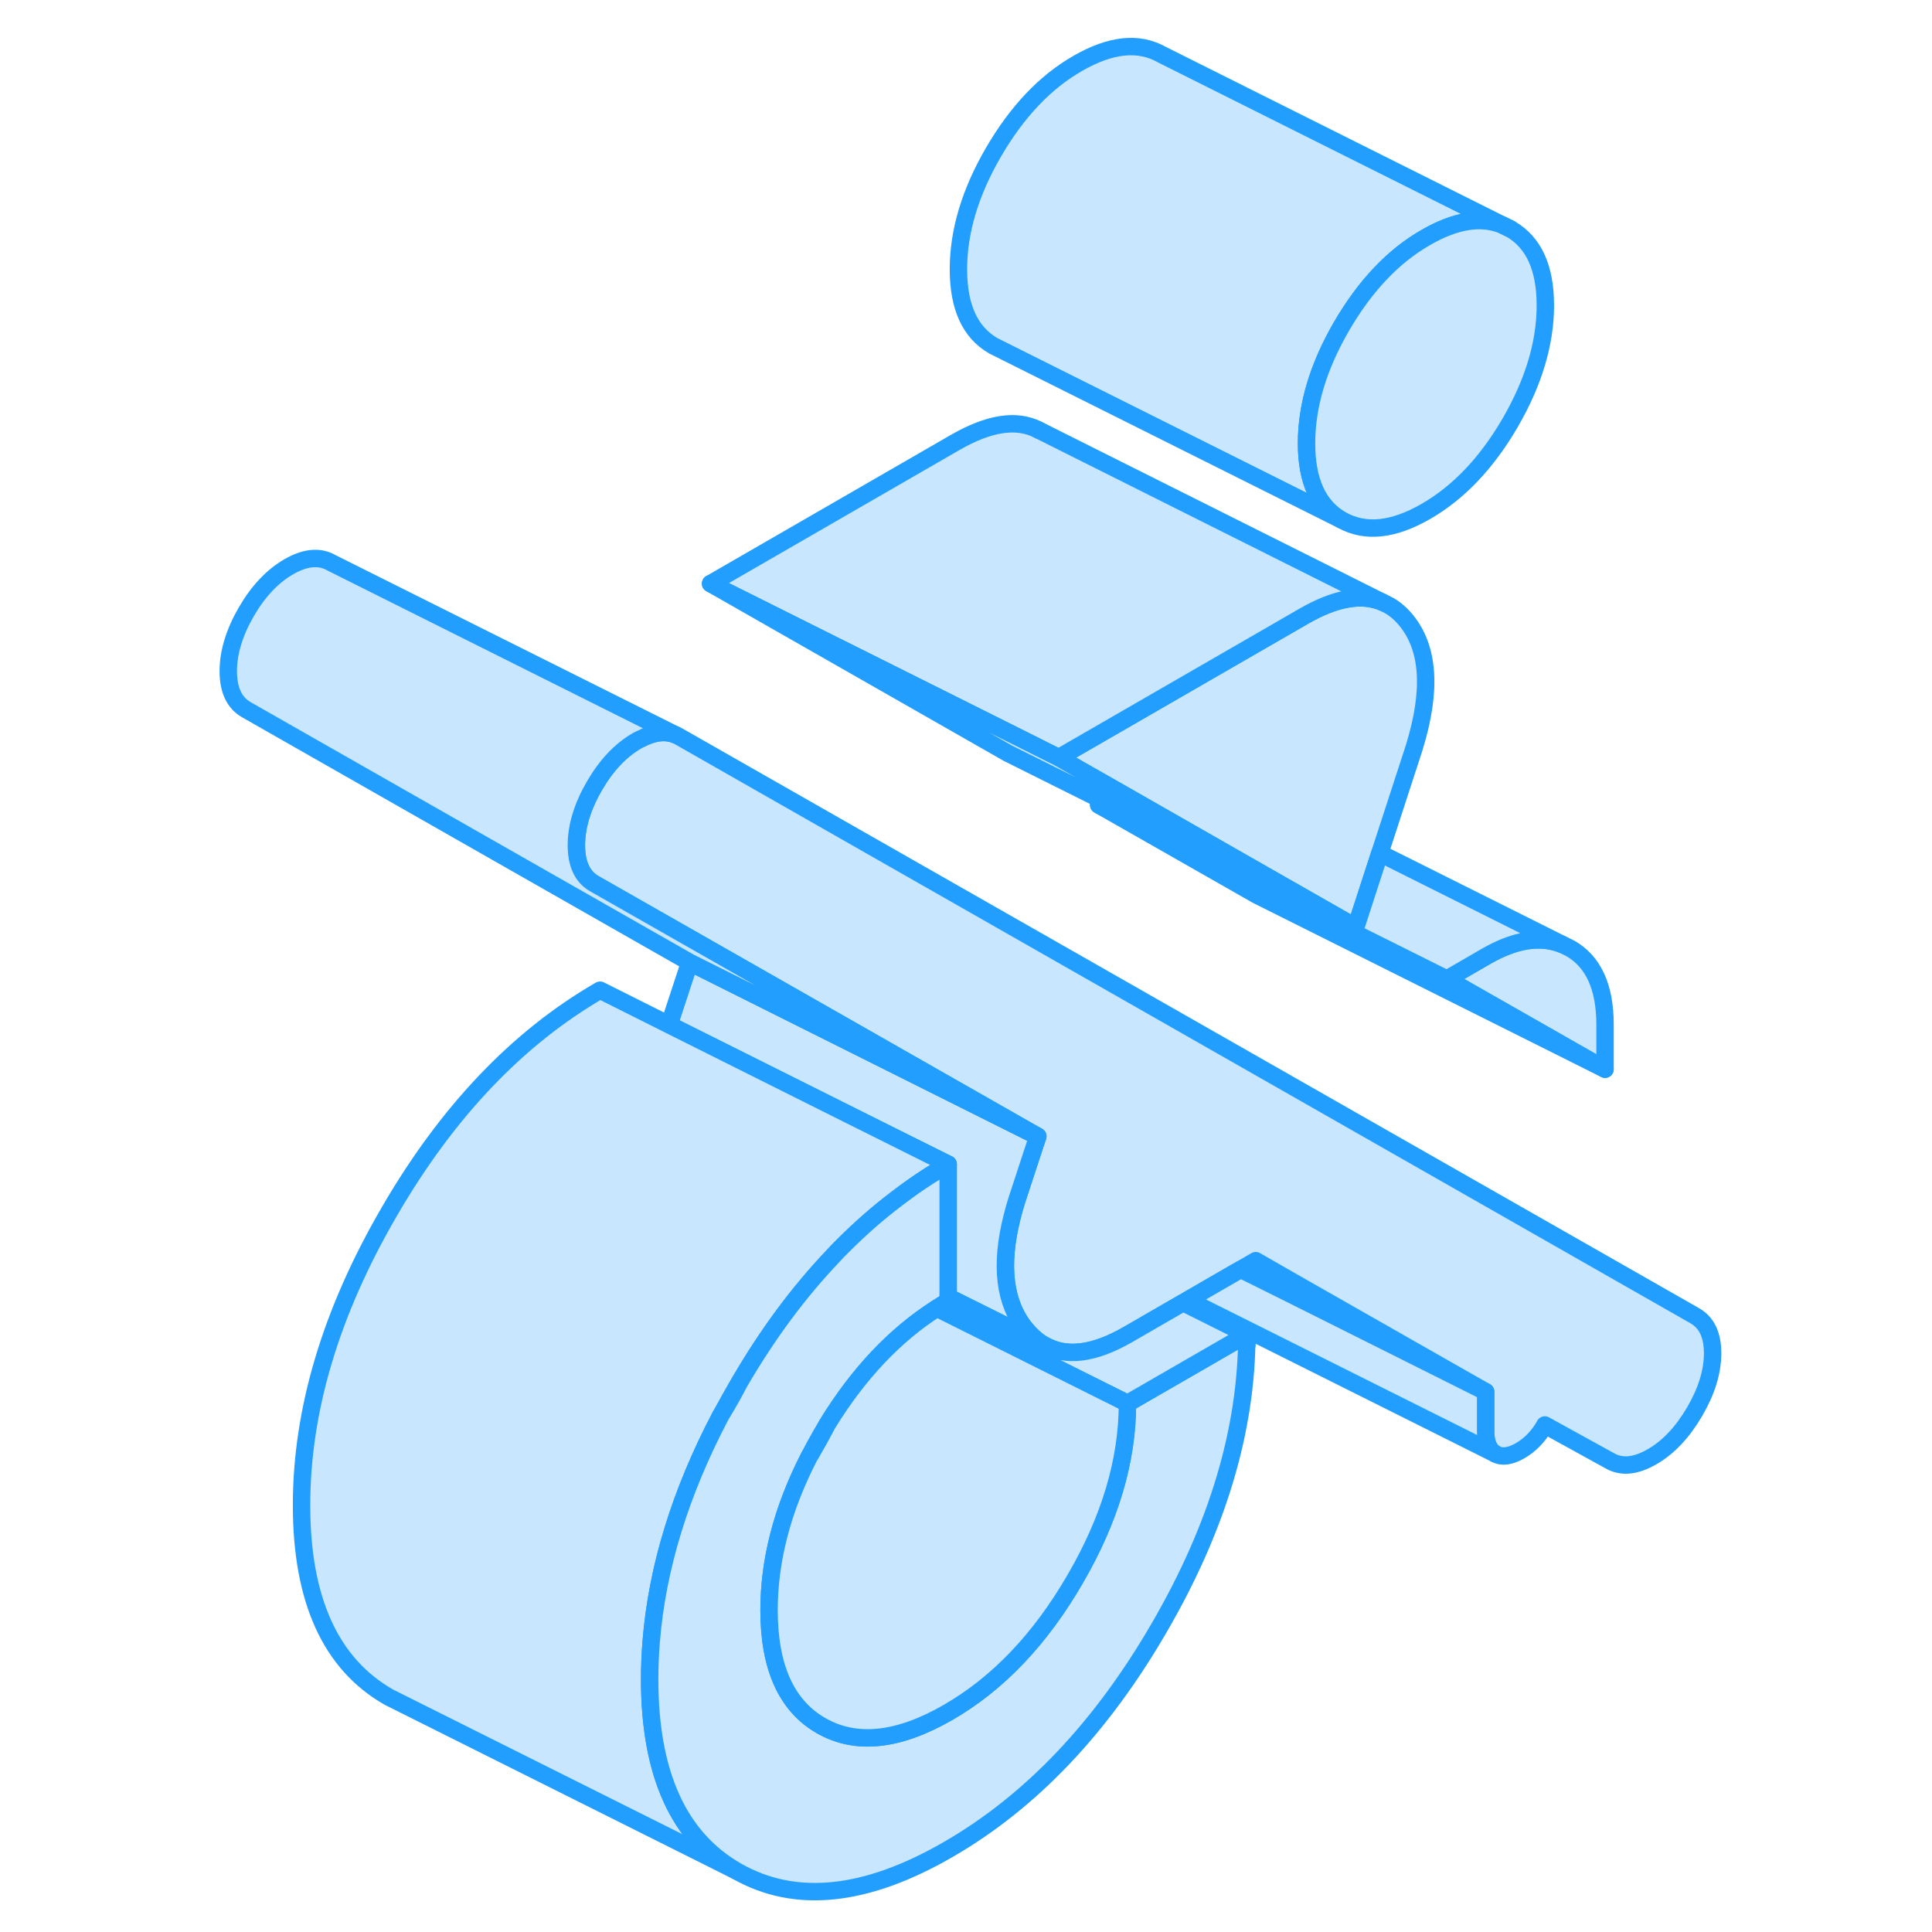 <svg width="48" height="48" viewBox="0 0 90 111" fill="#c8e7ff" xmlns="http://www.w3.org/2000/svg" stroke-width="1px" stroke-linecap="round" stroke-linejoin="round"><path d="M74.855 79.961L63.225 74.141L60.785 72.931L61.645 72.431L64.125 73.851L74.855 79.961Z" stroke="#229EFF" stroke-linejoin="round"/><path d="M87.895 77.75C87.895 78.8 87.555 79.92 86.865 81.1C86.175 82.28 85.365 83.15 84.425 83.69C83.475 84.24 82.665 84.32 81.975 83.92L78.255 81.87C78.255 81.87 78.245 81.89 78.245 81.9C77.875 82.54 77.405 83.02 76.835 83.35C76.255 83.68 75.785 83.74 75.415 83.53C75.045 83.32 74.855 82.88 74.855 82.23V79.96L64.125 73.85L61.645 72.43L60.785 72.93L60.485 73.1L57.735 74.69L57.475 74.84L54.275 76.69C52.335 77.8 50.745 78 49.485 77.27L49.335 77.19C49.015 76.98 48.715 76.7 48.435 76.37C47.205 74.87 46.945 72.72 47.645 69.93C47.725 69.61 47.815 69.28 47.925 68.94L48.735 66.47L49.125 65.29L23.645 50.77C22.965 50.38 22.615 49.64 22.615 48.56C22.615 47.48 22.965 46.34 23.645 45.16C24.335 43.97 25.145 43.11 26.095 42.56C26.165 42.52 26.235 42.48 26.295 42.46C27.055 42.06 27.735 41.98 28.315 42.22L28.535 42.33L86.865 75.59C87.555 75.98 87.895 76.7 87.895 77.75Z" stroke="#229EFF" stroke-linejoin="round"/><path d="M81.715 58.87V61.43L72.625 56.25L74.855 54.96C76.545 53.98 78.015 53.75 79.275 54.27L79.705 54.48C81.045 55.24 81.715 56.71 81.715 58.87Z" stroke="#229EFF" stroke-linejoin="round"/><path d="M70.745 42.971L68.775 49.021L67.395 53.271L61.715 50.031L53.855 45.541L50.325 43.531L64.395 35.411C66.195 34.371 67.705 34.091 68.905 34.591L69.295 34.781C69.645 34.981 69.975 35.261 70.265 35.611C71.615 37.231 71.765 39.681 70.745 42.971Z" stroke="#229EFF" stroke-linejoin="round"/><path d="M31.975 79.44C31.755 79.87 31.515 80.3 31.265 80.73C31.175 80.88 31.085 81.03 30.995 81.18C31.265 80.67 31.545 80.16 31.845 79.65C31.885 79.58 31.925 79.51 31.975 79.44Z" stroke="#229EFF" stroke-linejoin="round"/><path d="M75.846 12.94C74.596 12.42 73.126 12.66 71.425 13.64C69.535 14.72 67.925 16.43 66.575 18.75C65.235 21.06 64.565 23.31 64.565 25.47C64.565 27.63 65.235 29.1 66.575 29.87L46.575 19.87C45.235 19.1 44.565 17.64 44.565 15.47C44.565 13.3 45.235 11.06 46.575 8.75C47.925 6.43 49.535 4.72 51.425 3.64C53.316 2.55 54.925 2.38 56.276 3.15L75.846 12.94Z" stroke="#229EFF" stroke-linejoin="round"/><path d="M78.285 17.55C78.285 19.71 77.615 21.951 76.275 24.27C74.925 26.59 73.316 28.291 71.425 29.381C69.535 30.471 67.925 30.631 66.575 29.87C65.235 29.101 64.565 27.64 64.565 25.471C64.565 23.3 65.235 21.061 66.575 18.75C67.925 16.43 69.535 14.72 71.425 13.64C73.126 12.661 74.596 12.421 75.846 12.941L76.275 13.15C77.615 13.921 78.285 15.38 78.285 17.55Z" stroke="#229EFF" stroke-linejoin="round"/><path d="M43.975 74.52V66.89L38.585 64.2L27.945 58.88L29.125 55.29L49.125 65.29L48.735 66.47L47.925 68.94C47.815 69.28 47.725 69.61 47.645 69.93C46.945 72.72 47.205 74.87 48.435 76.37C48.715 76.7 49.015 76.98 49.335 77.19L43.975 74.52Z" stroke="#229EFF" stroke-linejoin="round"/><path d="M43.975 66.89C43.615 67.1 43.255 67.32 42.895 67.55C42.265 67.95 41.645 68.39 41.045 68.85C39.985 69.65 38.965 70.54 37.985 71.52C37.765 71.73 37.555 71.95 37.355 72.17C35.405 74.22 33.625 76.61 32.015 79.37C31.995 79.39 31.985 79.41 31.975 79.44C31.925 79.51 31.885 79.58 31.845 79.65C31.545 80.16 31.265 80.67 30.995 81.18C30.965 81.24 30.925 81.3 30.885 81.37C28.575 85.78 27.255 90.08 26.915 94.3C26.855 95.03 26.825 95.76 26.825 96.48C26.825 101.92 28.495 105.6 31.845 107.51L12.645 97.91L11.845 97.51C8.495 95.6 6.825 91.92 6.825 86.48C6.825 81.04 8.495 75.42 11.845 69.65C15.185 63.88 19.235 59.63 23.975 56.89L27.945 58.88L38.585 64.2L43.975 66.89Z" stroke="#229EFF" stroke-linejoin="round"/><path d="M81.715 61.43L61.715 51.43L52.625 46.25L61.715 50.8L72.625 56.25L81.715 61.43Z" stroke="#229EFF" stroke-linejoin="round"/><path d="M37.045 81.8C36.755 82.36 36.445 82.92 36.115 83.49C36.075 83.56 36.035 83.63 35.985 83.7C36.205 83.27 36.435 82.84 36.685 82.41C36.805 82.2 36.925 82 37.045 81.8Z" stroke="#229EFF" stroke-linejoin="round"/><path d="M76.276 13.15L75.846 12.94" stroke="#229EFF" stroke-linejoin="round"/><path d="M68.905 34.59C67.705 34.09 66.195 34.37 64.395 35.41L50.325 43.53L47.735 42.23L30.325 33.53L44.395 25.41C46.315 24.31 47.885 24.06 49.115 24.68L49.215 24.73L68.905 34.59Z" stroke="#229EFF" stroke-linejoin="round"/><path d="M49.215 24.731L49.115 24.681" stroke="#229EFF" stroke-linejoin="round"/><path d="M67.395 53.27L61.715 50.43L52.965 46.05L47.395 43.27L30.325 33.53L47.735 42.23L50.325 43.53L53.855 45.54L61.715 50.03L67.395 53.27Z" stroke="#229EFF" stroke-linejoin="round"/><path d="M79.275 54.27C78.015 53.75 76.545 53.98 74.855 54.96L72.625 56.25L61.715 50.8L52.625 46.25L52.965 46.05L61.715 50.43L67.395 53.27L68.775 49.02L79.275 54.27Z" stroke="#229EFF" stroke-linejoin="round"/><path d="M49.125 65.29L29.125 55.29L3.645 40.77C2.965 40.38 2.615 39.64 2.615 38.56C2.615 37.48 2.965 36.34 3.645 35.16C4.335 33.97 5.145 33.11 6.095 32.56C7.035 32.02 7.855 31.94 8.535 32.33L28.315 42.22C27.735 41.98 27.055 42.06 26.295 42.46C26.235 42.48 26.165 42.52 26.095 42.56C25.145 43.11 24.335 43.97 23.645 45.16C22.965 46.34 22.615 47.47 22.615 48.56C22.615 49.65 22.965 50.38 23.645 50.77L49.125 65.29Z" stroke="#229EFF" stroke-linejoin="round"/><path d="M75.415 83.531L57.735 74.691L60.485 73.101L60.785 72.931L63.225 74.141L74.855 79.961V82.231C74.855 82.881 75.045 83.321 75.415 83.531Z" stroke="#229EFF" stroke-linejoin="round"/><path d="M61.135 76.671C61.135 82.111 59.465 87.721 56.115 93.491C52.775 99.261 48.725 103.521 43.975 106.261C39.235 109.001 35.185 109.411 31.845 107.511C28.495 105.601 26.825 101.921 26.825 96.481C26.825 95.761 26.855 95.031 26.915 94.301C27.255 90.081 28.575 85.781 30.885 81.371C30.925 81.301 30.965 81.241 30.995 81.181C31.085 81.031 31.175 80.881 31.265 80.731C31.515 80.301 31.755 79.871 31.975 79.441C31.985 79.411 31.995 79.391 32.015 79.371C33.625 76.611 35.405 74.221 37.355 72.171C37.555 71.951 37.765 71.731 37.985 71.521C38.965 70.541 39.985 69.651 41.045 68.851C41.645 68.391 42.265 67.951 42.895 67.551C43.255 67.321 43.615 67.101 43.975 66.891V74.761C43.755 74.891 43.535 75.021 43.325 75.161C40.915 76.701 38.835 78.901 37.065 81.771C37.065 81.781 37.055 81.791 37.045 81.801C36.925 82.001 36.805 82.201 36.685 82.411C36.435 82.841 36.205 83.271 35.985 83.701C35.965 83.741 35.945 83.781 35.925 83.821C34.425 86.781 33.685 89.681 33.685 92.511C33.685 95.791 34.685 98.011 36.685 99.151C38.685 100.291 41.115 100.031 43.975 98.381C46.835 96.731 49.265 94.181 51.265 90.731C53.275 87.281 54.275 83.911 54.275 80.631L61.135 76.671Z" stroke="#229EFF" stroke-linejoin="round"/><path d="M61.135 76.671L54.275 80.63L43.325 75.16C43.535 75.02 43.755 74.891 43.975 74.76V74.52L49.335 77.191L49.485 77.27C50.745 78.001 52.335 77.8 54.275 76.691L57.475 74.841L61.135 76.671Z" stroke="#229EFF" stroke-linejoin="round"/><path d="M61.135 77.27V76.67" stroke="#229EFF" stroke-linejoin="round"/><path d="M54.276 80.63C54.276 83.91 53.276 87.28 51.266 90.73C49.266 94.18 46.836 96.73 43.976 98.38C41.116 100.03 38.685 100.29 36.685 99.15C34.685 98.01 33.685 95.79 33.685 92.51C33.685 89.68 34.426 86.78 35.926 83.82C35.946 83.78 35.966 83.74 35.986 83.7C36.036 83.63 36.075 83.56 36.115 83.49C36.446 82.92 36.756 82.36 37.046 81.8C37.046 81.79 37.066 81.78 37.066 81.77C38.836 78.9 40.916 76.7 43.326 75.16L54.276 80.63Z" stroke="#229EFF" stroke-linejoin="round"/></svg>